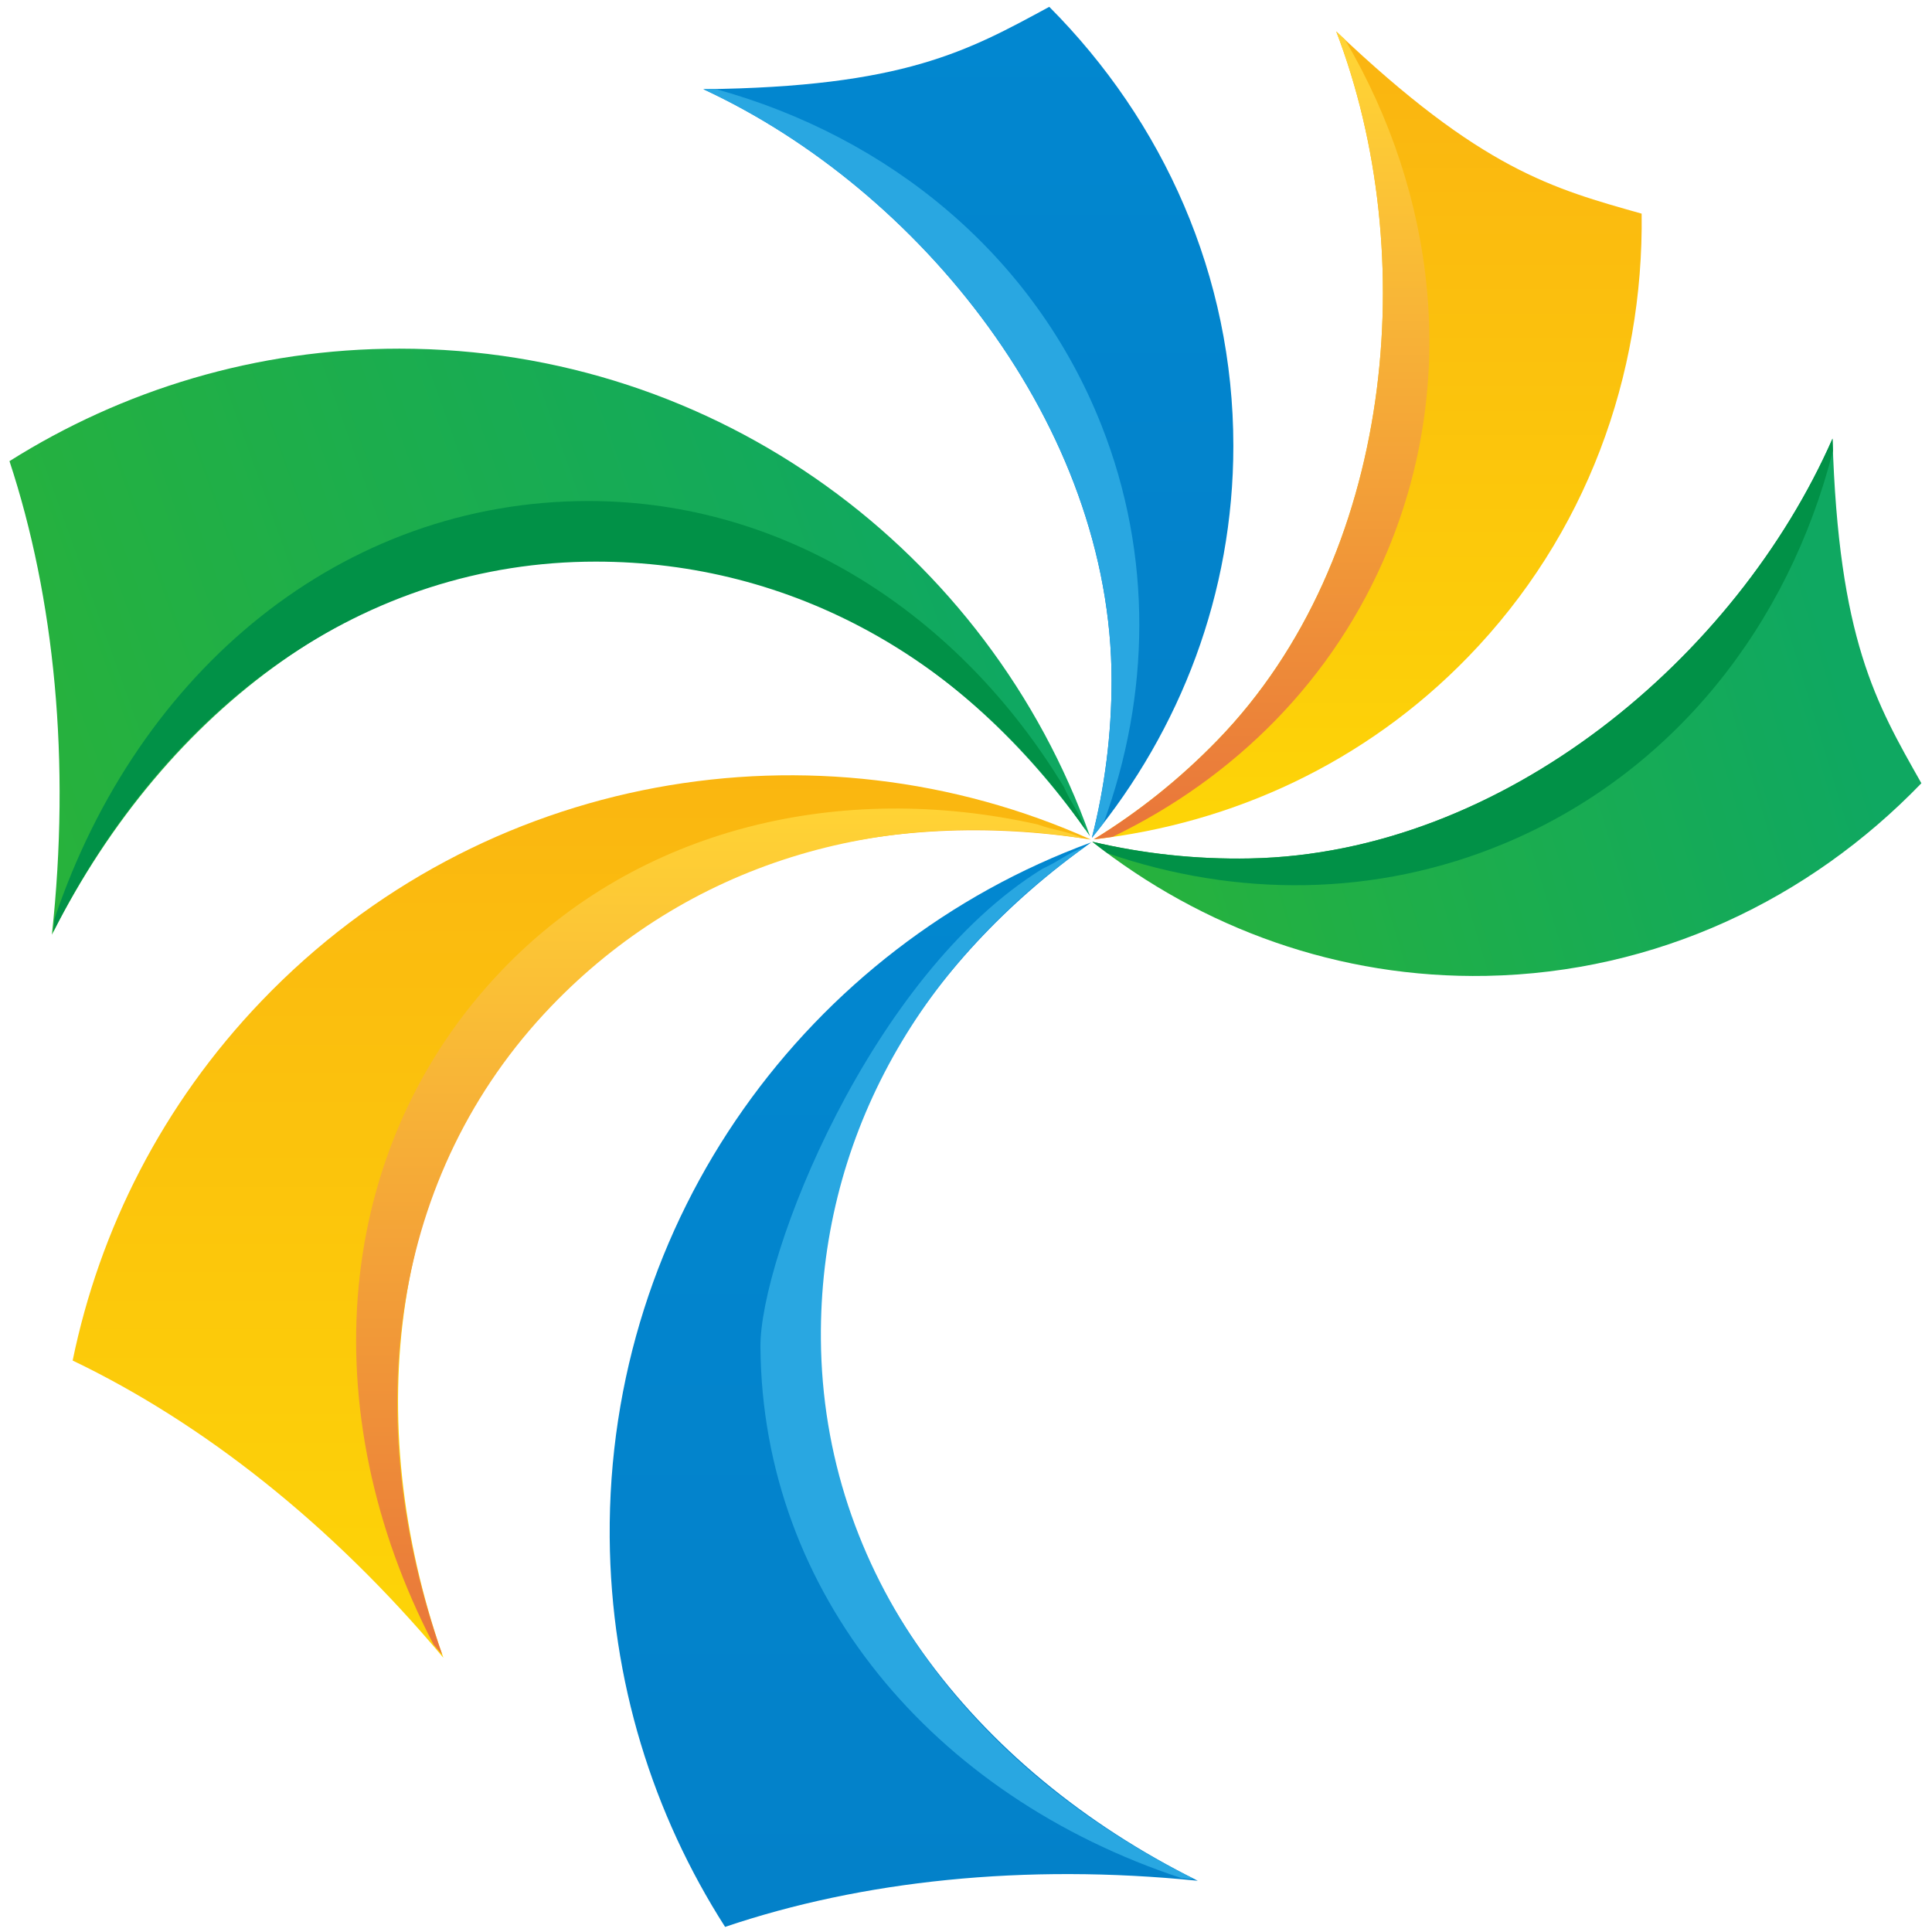 <?xml version="1.0" encoding="UTF-8"?>
<svg width="147px" height="147px" viewBox="0 0 147 147" version="1.1" xmlns="http://www.w3.org/2000/svg" xmlns:xlink="http://www.w3.org/1999/xlink">
    <!-- Generator: Sketch 43.1 (39012) - http://www.bohemiancoding.com/sketch -->
    <title>leaves</title>
    <desc>Created with Sketch.</desc>
    <defs>
        <linearGradient x1="50%" y1="0%" x2="50%" y2="100%" id="linearGradient-1">
            <stop stop-color="#0287D0" offset="0%"></stop>
            <stop stop-color="#0381C9" offset="100%"></stop>
        </linearGradient>
        <linearGradient x1="50%" y1="0%" x2="50%" y2="100%" id="linearGradient-2">
            <stop stop-color="#FAB411" offset="0%"></stop>
            <stop stop-color="#FDD507" offset="100%"></stop>
        </linearGradient>
        <linearGradient x1="50%" y1="3.366%" x2="50%" y2="98.258%" id="linearGradient-3">
            <stop stop-color="#FFD335" offset="0%"></stop>
            <stop stop-color="#E9773A" offset="100%"></stop>
        </linearGradient>
        <linearGradient x1="97.809%" y1="81.648%" x2="4.217%" y2="100%" id="linearGradient-4">
            <stop stop-color="#0FA861" offset="0%"></stop>
            <stop stop-color="#28B23B" offset="100%"></stop>
        </linearGradient>
        <linearGradient x1="97.809%" y1="81.648%" x2="4.217%" y2="100%" id="linearGradient-5">
            <stop stop-color="#019147" offset="0%"></stop>
            <stop stop-color="#019147" offset="100%"></stop>
        </linearGradient>
    </defs>
    <g id="splash" stroke="none" stroke-width="1" fill="none" fill-rule="evenodd">
        <g transform="translate(-498, -466)" id="Group-8">
            <g transform="translate(-230, -209)">
                <g id="Group-10" transform="translate(728.556, 675.519)">
                    <g id="Group-5" transform="translate(0, -0)">
                        <g id="Group-9">
                            <g id="leaves">
                                <path d="M45.834,116.465 C45.919,127.381 49.138,137.532 54.614,146.093 C64.989,142.579 77.399,141.25 90.58,142.583 C73.279,133.997 61.693,118.646 61.557,101.04 C61.441,86.13 69.565,72.712 82.479,63.571 C60.946,71.443 45.646,92.203 45.834,116.465" id="Fill-10" fill="url(#linearGradient-1)"></path>
                                <path d="M81.994,63.918 C80.61,64.424 80.082,64.98 78.751,65.59 C65.619,73.697 57.249,95.175 57.303,101.971 C57.448,120.702 70.4,136.14 89.347,142.385 C89.682,142.415 90.013,142.439 90.349,142.473 C73.047,133.887 62.04,118.987 61.903,101.381 C61.787,86.47 69.081,73.059 81.994,63.918" id="Fill-12" fill="#29A7E1"></path>
                                <g id="Group" transform="translate(3.815, 38.017)"></g>
                                <g id="Group-7" transform="translate(4.81, 58.437)">
                                    <path d="M14.528,17.21 C6.979,25.088 2.208,34.608 0.162,44.564 C10.042,49.296 19.858,57.014 28.369,67.178 C21.962,48.941 24.366,29.852 36.541,17.147 C46.852,6.387 62.024,2.453 77.646,4.928 C56.736,-4.478 31.306,-0.299 14.528,17.21" id="Fill-6" fill="url(#linearGradient-2)"></path>
                                    <path d="M77.057,4.838 C75.712,4.233 74.947,4.262 73.57,3.77 C58.585,0.419 43.22,4.016 32.845,14.842 C19.892,28.359 18.406,48.465 27.625,66.175 C27.843,66.43 28.063,66.68 28.279,66.938 C21.874,48.701 24.376,30.338 36.552,17.633 C46.863,6.873 61.436,2.363 77.057,4.838" id="Fill-8" fill="url(#linearGradient-3)"></path>
                                </g>
                                <g id="Group-6" transform="translate(52.91, 0)">
                                    <path d="M26.37,0 C20.185,3.352 15.324,6.097 0.053,6.268 C16.483,13.885 31.111,31.885 31.111,51.25 C31.111,55.385 30.59,59.398 29.612,63.227 C36.351,54.992 40.376,44.65 40.376,33.408 C40.376,20.464 35.046,8.712 26.37,0" id="Fill-14" fill="url(#linearGradient-1)"></path>
                                    <path d="M30.331,31.816 C25.213,18.878 14.165,9.883 0.976,6.253 C0.67,6.258 0.367,6.265 0.052,6.268 C16.483,13.884 31.11,31.885 31.11,51.25 C31.11,55.385 30.589,59.399 29.611,63.228 C29.918,62.854 30.212,62.47 30.507,62.087 C34.046,52.391 34.262,41.754 30.331,31.816" id="Fill-16" fill="#29A7E1"></path>
                                </g>
                                <g id="Group-3" transform="translate(82.6, 1.826)">
                                    <path d="M41.752,13.911 C34.984,12 29.587,10.578 18.514,0.046 C24.997,16.971 22.957,40.086 9.477,53.974 C6.599,56.941 3.432,59.456 0.065,61.519 C10.631,60.315 20.717,55.705 28.543,47.642 C37.553,38.36 41.911,26.211 41.752,13.911" id="Fill-18" fill="url(#linearGradient-2)"></path>
                                    <path d="M22.447,39.493 C27.782,26.643 26.12,12.485 19.187,0.679 C18.964,0.47 18.742,0.263 18.515,0.047 C24.997,16.971 22.957,40.086 9.478,53.975 C6.599,56.94 3.432,59.455 0.066,61.519 C0.545,61.465 1.023,61.394 1.501,61.326 C10.788,56.841 18.349,49.362 22.447,39.493" id="Fill-20" fill="url(#linearGradient-3)"></path>
                                </g>
                                <g id="Group-4" transform="translate(82.434, 32.705)">
                                    <path d="M63.202,26.37 C59.737,20.244 56.904,15.431 56.44,0.149 C49.148,16.74 31.449,31.724 12.109,32.093 C7.979,32.171 3.962,31.727 0.118,30.821 C8.471,37.41 18.877,41.241 30.105,41.027 C43.032,40.78 54.667,35.22 63.202,26.37" id="Fill-22" fill="url(#linearGradient-4)"></path>
                                    <path d="M56.474,1.072 C56.462,0.767 56.45,0.463 56.441,0.148 C49.147,16.739 31.449,31.723 12.109,32.092 C7.979,32.172 3.961,31.726 0.119,30.82 C0.498,31.12 0.886,31.407 1.274,31.695 C11.026,35.052 21.654,35.066 31.503,30.942 C44.327,25.572 53.1,14.344 56.474,1.072 Z" id="Fill-24" fill="url(#linearGradient-5)"></path>
                                </g>
                                <g id="Group-2" transform="translate(0, 25.898)">
                                    <path d="M29.829,0.111 C18.925,0.111 8.759,3.255 0.166,8.67 C3.595,19.083 4.826,31.517 3.391,44.702 C12.103,27.449 27.527,15.971 45.114,15.971 C60.008,15.971 73.347,24.208 82.377,37.207 C74.681,15.589 54.065,0.111 29.829,0.111" id="Fill-1" fill="url(#linearGradient-4)"></path>
                                    <path d="M82.034,36.719 C81.539,35.329 80.99,34.797 80.39,33.46 C72.433,20.315 59.202,11.704 44.218,11.704 C25.506,11.704 9.984,24.55 3.6,43.47 C3.567,43.804 3.54,44.137 3.504,44.472 C12.215,27.217 27.184,16.315 44.77,16.315 C59.665,16.315 73.004,23.72 82.034,36.719" id="Fill-4" fill="url(#linearGradient-5)"></path>
                                </g>
                            </g>
                        </g>
                    </g>
                </g>
            </g>
        </g>
    </g>
</svg>